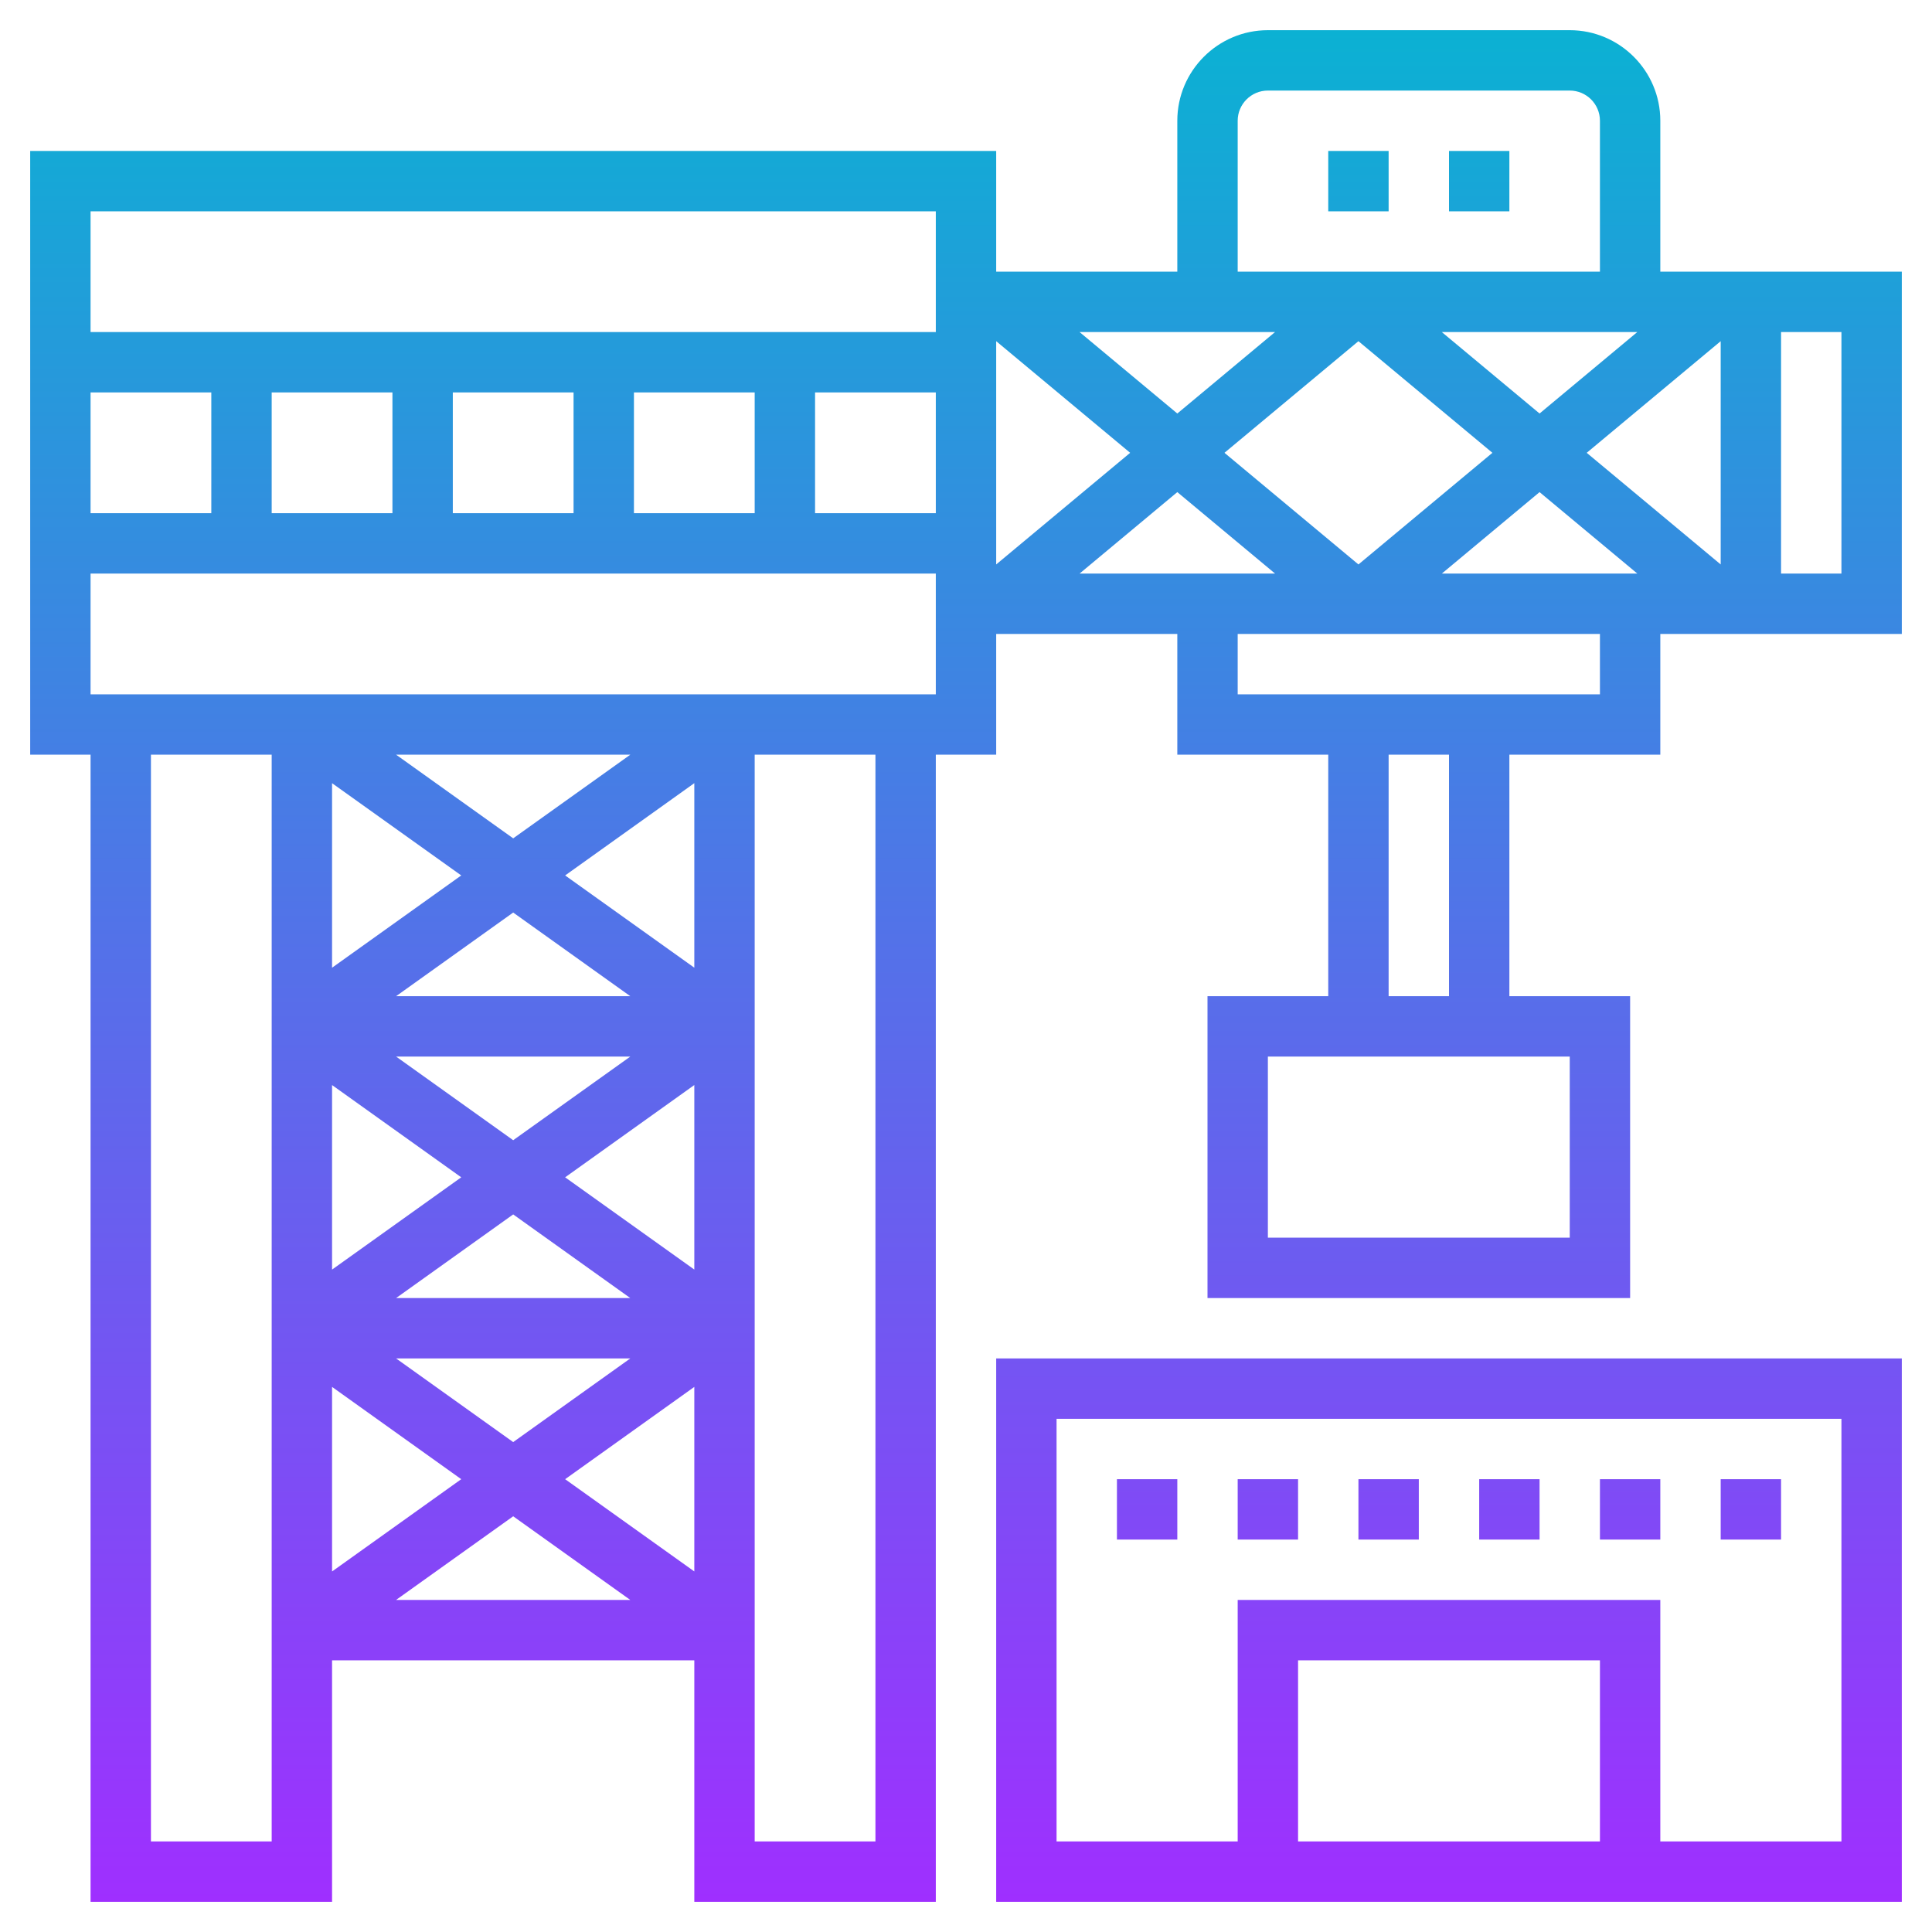 <svg id="Layer_5" enable-background="new 0 0 64 64" height="512" viewBox="0 0 64 64" width="512" xmlns="http://www.w3.org/2000/svg" xmlns:xlink="http://www.w3.org/1999/xlink"><linearGradient id="SVGID_1_" gradientUnits="userSpaceOnUse" x1="32" x2="32" y1="63" y2="1"><stop offset="0" stop-color="#9f2fff"/><stop offset="1" stop-color="#0bb1d3"/></linearGradient><path d="m55 9v-5c0-1.654-1.346-3-3-3h-10c-1.654 0-3 1.346-3 3v5h-6v-4h-32v20h2v38h8v-8h12v8h8v-38h2v-4h6v4h5v8h-4v10h14v-10h-4v-8h5v-4h8v-12zm-7.238 2h6.475l-3.237 2.698zm1.676 4-4.438 3.698-4.438-3.698 4.438-3.698zm-10.438-1.302-3.238-2.698h6.475zm-6-2.396 4.438 3.698-4.438 3.698zm6 5 3.238 2.698h-6.475zm12 0 3.238 2.698h-6.475zm1.562-1.302 4.438-3.698v7.396zm-11.562-11c0-.551.448-1 1-1h10c.552 0 1 .449 1 1v5h-12zm-10 13h-4v-4h4zm-28 0v-4h4v4zm6-4h4v4h-4zm6 0h4v4h-4zm6 0h4v4h-4zm10-6v2 2h-28v-4zm-26 54v-36h4v36zm8.121-18 3.879-2.771 3.879 2.771zm7.758 2-3.879 2.771-3.879-2.771zm-9.879-2.943v-6.113l4.279 3.056zm2.121-7.057h7.759l-3.88 2.771zm0-2 3.879-2.771 3.879 2.771zm-2.121-.943v-6.113l4.279 3.056zm0 13.886 4.279 3.057-4.279 3.057zm6 4.286 3.879 2.771h-7.759zm1.721-1.229 4.279-3.057v6.113zm0-10 4.279-3.057v6.113zm0-10 4.279-3.057v6.113zm-1.721-1.229-3.879-2.771h7.759zm12 33.229h-4v-36h4zm2-38h-28v-4h28v2zm21 18h-10v-6h10zm-4-8h-2v-8h2zm5-10h-12v-2h12zm8-4h-2v-8h2zm-28 44h30v-18h-30zm20-2h-10v-6h10zm-18-14h26v14h-6v-8h-14v8h-6zm16 4h-2v-2h2zm-4 0h-2v-2h2zm-8-2v2h-2v-2zm4 2h-2v-2h2zm12 0h-2v-2h2zm4 0h-2v-2h2zm-15-46h2v2h-2zm4 0h2v2h-2z" fill="url(#SVGID_1_)"/></svg>